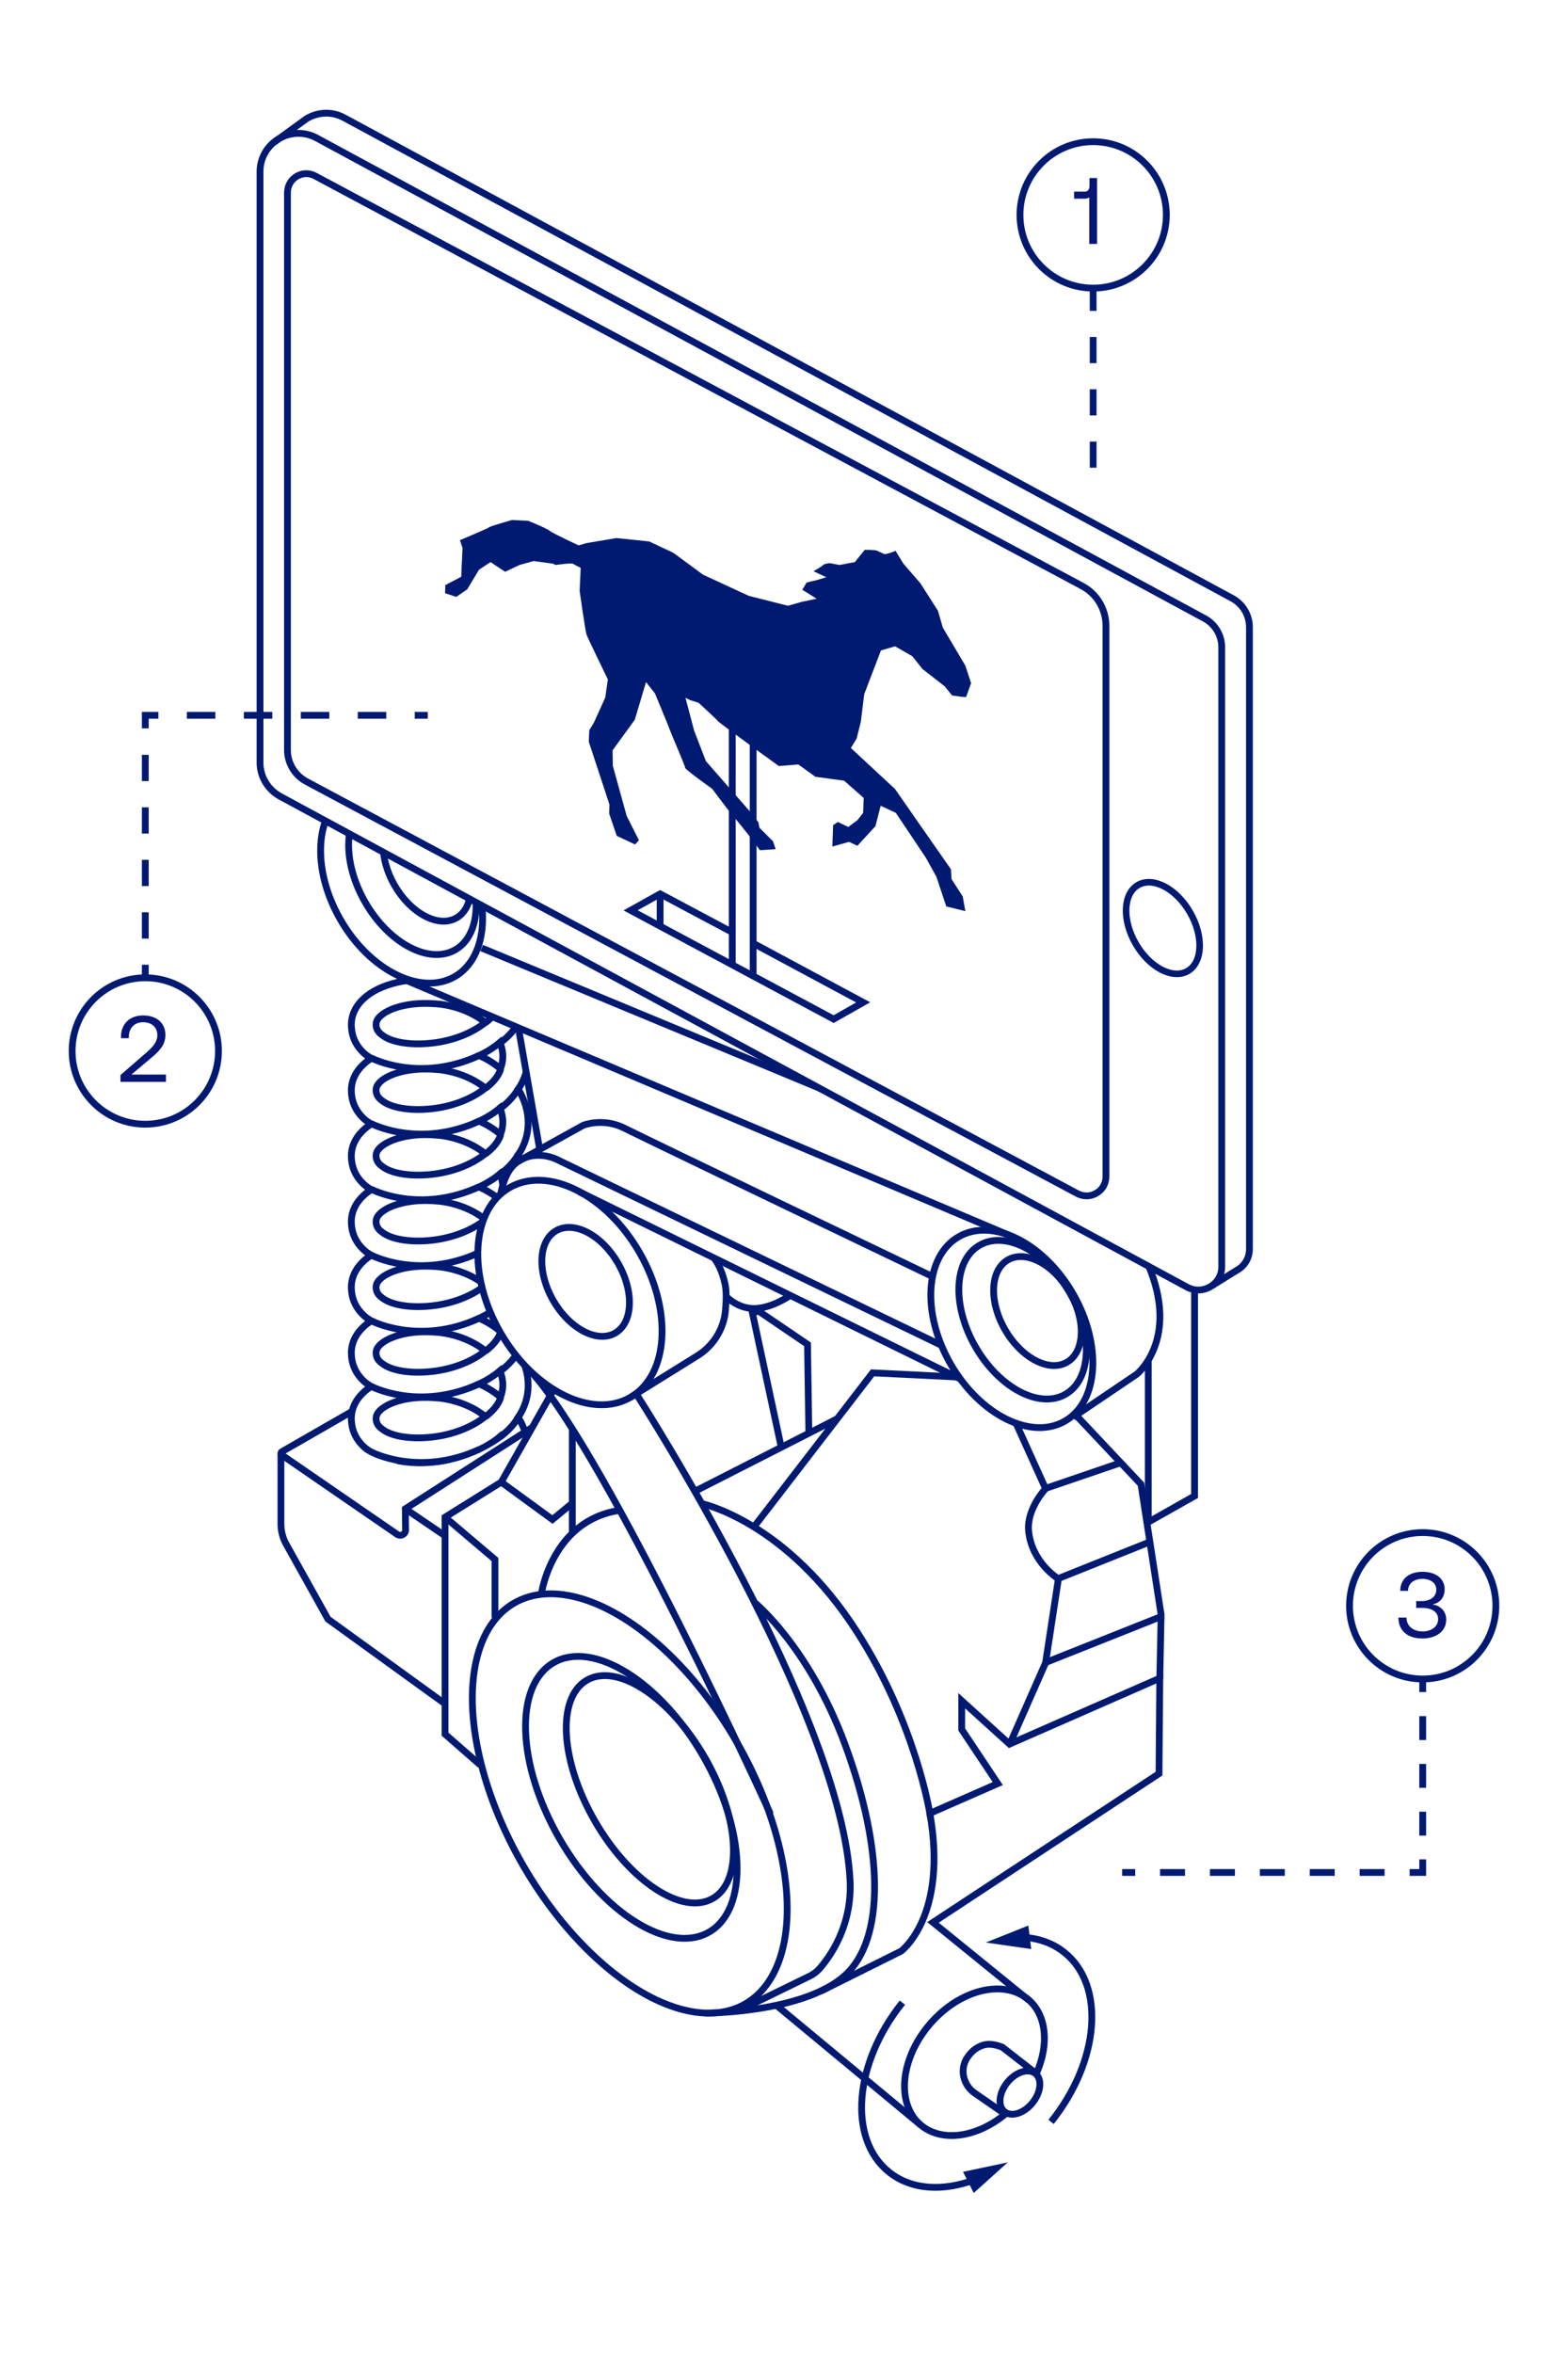 <svg xmlns="http://www.w3.org/2000/svg" xmlns:xlink="http://www.w3.org/1999/xlink" style="enable-background:new 0 0 600 900" id="Layer_1" x="0" y="0" version="1.1" viewBox="0 0 600 900" xml:space="preserve"><style type="text/css">.st1{clip-path:url(#SVGID_2_)}.st438{fill:#071577}.st441{fill:none;stroke:#001a72;stroke-width:2.6;stroke-miterlimit:10}.st456{fill:#001a72}.st509,.st510{stroke-width:2.6}.st509{fill:none;stroke:#001a72;stroke-miterlimit:10;stroke-dasharray:10}.st510{stroke-dasharray:9.547,9.547}.st510,.st511,.st512,.st514,.st515{fill:none;stroke:#001a72;stroke-miterlimit:10}.st511{stroke-width:2.6;stroke-dasharray:9.138,9.138}.st512{stroke-width:2.527}.st514,.st515{stroke-width:2.6;stroke-dasharray:10.041,10.041}.st515{stroke-dasharray:10.9,10.9}</style><g><g><g><line x1="418.3" x2="418.3" y1="178.9" y2="110.2" class="st509"/><g><circle cx="418.3" cy="82.2" r="28" class="st441"/><g><g><g><path d="M419.8,68.1v25.2h-3V75.5c-0.4,0.3-0.9,0.5-1.7,0.5H411v-2.7h4.1c1.2,0,1.8-0.9,1.8-2.2v-3H419.8z" class="st438"/></g></g></g></g></g><g><g><g><line x1="429.4" x2="434.4" y1="716.2" y2="716.2" class="st441"/><line x1="443.9" x2="534.6" y1="716.2" y2="716.2" class="st510"/><polyline points="539.4 716.2 544.4 716.2 544.4 711.2" class="st441"/><line x1="544.4" x2="544.4" y1="702.1" y2="651.8" class="st511"/><line x1="544.4" x2="544.4" y1="647.2" y2="642.2" class="st441"/></g></g><g><circle cx="544.4" cy="614.2" r="28" class="st441"/><g><g><g><path d="M553.4,619.5c0,4.3-3.6,7.2-9.2,7.2s-9.1-3-9.1-8h3.1c0,3.3,2.6,5.3,6.2,5.3c3.3,0,5.9-1.8,5.9-4.7 c0-2.6-2.2-4.3-6.2-4.3h-2.2v-2.6h2c3.8,0,5.7-1.9,5.7-4.4s-2.2-4.1-5.3-4.1c-3.2,0-5.5,1.7-5.5,4.6h-3 c0-4.6,3.4-7.3,8.5-7.3c5.3,0,8.5,2.7,8.5,6.7c0,3.1-1.8,5.2-4.7,5.8C550.8,614,553.4,616,553.4,619.5z" class="st438"/></g></g></g></g></g><g><path d="M104.9,54.4l12.4-9c4.2-2.5,9.6-3,14.5-0.3l339.8,183.8c4,2.2,6.5,6.4,6.5,11v237.9c0,3.2-1.6,5.9-3.9,7.5 c-0.8,0.5-10.5,6.5-10.5,6.5" class="st441"/><path d="M454.2,492.3l-347-187.7c-4.7-2.6-7.7-7.5-7.7-12.9v-226c0-11.1,11.9-18.2,21.7-12.9l339.8,183.8 c4,2.2,6.5,6.4,6.5,11v236.8C467.6,491.2,460.3,495.6,454.2,492.3z" class="st441"/><path d="M412.2,456.5l-295-157.6c-4.4-2.4-7.2-7-7.2-12V73.7c0-5.5,5.8-9,10.6-6.4l293.4,156.8 c5.7,3,9.2,8.9,9.2,15.3v210.5C423.3,455.6,417.2,459.2,412.2,456.5z" class="st441"/><g><line x1="280.2" x2="280.2" y1="237.9" y2="369" class="st441"/><g><line x1="288.2" x2="288.2" y1="241.2" y2="373.3" class="st441"/></g></g><ellipse cx="445" cy="355" class="st512" rx="12" ry="19" transform="matrix(0.866 -0.5 0.5 0.866 -117.892 270.041)"/><g><g><g><path d="M390.9,741c6.1,0.2,11.8,2.1,16.4,5.8c15.8,12.6,13.5,41.6-5.1,64.8" class="st441"/><g><polygon points="394.6 745.5 377.2 743 393.5 736.5" class="st456"/></g></g></g><g><g><path d="M373.4,833.6c-12.4,4.7-24.6,4.1-33.2-2.8c-15.8-12.6-13.5-41.6,5.1-64.8" class="st441"/><g><polygon points="368.5 830.7 385.6 827.1 372.6 838.8" class="st456"/></g></g></g></g><polyline points="288.2 360.8 330.3 383.4 319 389.8 241.3 348.2 252.6 341.9 280.2 356.6" class="st441"/><line x1="252.6" x2="252.6" y1="341.9" y2="354.3" class="st441"/><g><defs><polygon id="SVGID_911_" points="79.9 333.1 118.7 310.8 454.2 492.3 486.9 507.8 486.9 856.7 79.9 856.7"/></defs><clipPath id="SVGID_2_"><use style="overflow:visible" xlink:href="#SVGID_911_"/></clipPath><g class="st1"><g><line x1="297.2" x2="352.2" y1="767.1" y2="812.7" class="st441"/><path d="M384.7,808.6c-10.9,9-24.4,11-32.5,4.1c-9.4-8.1-7.7-25.4,3.7-38.6c11.4-13.2,28.3-17.3,37.7-9.2 c6.9,6,7.8,17,3.2,27.7" class="st441"/><ellipse cx="241" cy="689.8" class="st441" rx="47.2" ry="88.5" transform="matrix(0.866 -0.5 0.5 0.866 -312.625 212.941)"/><ellipse cx="241.6" cy="687.5" class="st441" rx="31.7" ry="59.5" transform="matrix(0.866 -0.5 0.5 0.866 -311.397 212.903)"/><ellipse cx="248.7" cy="684.4" class="st441" rx="24.3" ry="48.2" transform="matrix(0.866 -0.5 0.5 0.866 -308.902 216.049)"/><path d="M284.1,768.4l25.8-12.6c1.4-0.7,2.6-1.6,3.6-2.7c3.8-4.3,12.5-16,11.8-33.4 C322.5,655.8,244,534,244,534" class="st441"/><path d="M203.6,525.1c29.2,32.5,91.2,168.7,91.2,168.7" class="st441"/><ellipse cx="218.1" cy="494.4" class="st441" rx="30.7" ry="46.3" transform="matrix(0.866 -0.5 0.5 0.866 -217.983 175.275)"/><polyline points="183.8 675.1 170.3 663.3 170.3 580.3 191.8 566.9 212.5 530.4" class="st441"/><line x1="219" x2="219" y1="546.4" y2="586" class="st441"/><path d="M207.2,609.4c0,0,4.1-28,30-31.7" class="st441"/><path d="M268.5,575.1c0,0,32.5,6.8,59.7,49.5c22.2,34.7,27.6,69,27.6,69l26-11.4L368,661.5v-11l18.3,16.6 l57.5-25.2l-0.3,36.5L357,735.3l36.6,29.7" class="st441"/><path d="M288.8,613c0,0,20.7,16.8,34.5,54.1c14.9,40.2,15.4,74.7,0,88.5C307.3,770,270,770,270,770" class="st441"/><path d="M313.9,761.7l30.9-15.4c0,0,18-13.2,11-52.8" class="st441"/><ellipse cx="390.5" cy="800.5" class="st441" rx="9.4" ry="6.2" transform="matrix(0.629 -0.777 0.777 0.629 -477.332 600.308)"/><path d="M396.5,793.1l-13-10.1c-2.2-0.8-4.5-1.4-6.7-0.9c-2.1,0.5-4.7,1.8-6.8,5.1c-0.1,0.2-0.3,0.4-0.4,0.7 c-2.3,4.4-0.7,9.9,3.4,12.7l11.7,8.1" class="st441"/><polyline points="288.6 583.9 333.9 525.1 366.4 526.7" class="st441"/><line x1="221.6" x2="367.6" y1="455.8" y2="527.5" class="st441"/><path d="M388.7,544.2l11.4,25.2c0,0-7.3,7.7-6.5,16.2c1.2,12.1,11.4,18.3,11.4,18.3l-4.9,32.1l-13.8,31.3" class="st441"/><line x1="400.1" x2="428.8" y1="569.3" y2="559.5" class="st441"/><line x1="404.9" x2="439.4" y1="603.8" y2="590" class="st441"/><line x1="400.1" x2="445.1" y1="635.9" y2="618" class="st441"/><polyline points="410.6 540.1 436.6 567.7 444.3 617.6 443.8 642.3" class="st441"/><ellipse cx="387.2" cy="508.3" class="st441" rx="27" ry="40.7" transform="matrix(0.866 -0.5 0.5 0.866 -202.288 261.712)"/><ellipse cx="391.3" cy="504.8" class="st441" rx="20.8" ry="32.9" transform="matrix(0.866 -0.5 0.5 0.866 -199.969 263.274)"/><ellipse cx="397" cy="501.5" class="st441" rx="14.3" ry="22.6" transform="matrix(0.866 -0.5 0.5 0.866 -197.575 265.669)"/><ellipse cx="153.7" cy="338.3" class="st441" rx="27" ry="40.7" transform="matrix(0.866 -0.5 0.5 0.866 -148.576 122.172)"/><ellipse cx="157.8" cy="334.8" class="st441" rx="20.8" ry="32.9" transform="matrix(0.866 -0.5 0.5 0.866 -146.256 123.734)"/><ellipse cx="163.4" cy="331.5" class="st441" rx="14.3" ry="22.6" transform="matrix(0.866 -0.5 0.5 0.866 -143.862 126.128)"/><ellipse cx="224.1" cy="490.3" class="st441" rx="14.3" ry="22.6" transform="matrix(0.866 -0.5 0.5 0.866 -215.119 177.759)"/><path d="M241.2,534.5l25.9-16.1c6-3.8,9.9-10.2,10.5-17.2c0.3-3.7,0.5-7.7-0.3-10.7c-1.6-6.7-4.2-9.4-4.2-9.4" class="st441"/><path d="M360.7,514.8l-148-71.5c0,0-8.9-4.3-16,2.2c-3.8,3.5-5,10.7-5,10.7" class="st441"/><path d="M198.3,444.2l24.9-13.8c0,0,7.6-3,15.7,1.1c8.1,4.1,118,56.8,118,56.8" class="st441"/><path d="M410.6,542.1l24.4-16.5c0,0,16.7-13.4,4.2-42.2c-7-16.1-21.8-24.1-30.9-27.9 c-1.2-0.5-14.7-6.1-34.5-14.3c-62.4-25.9-189.5-78.6-189.5-78.6" class="st441"/><line x1="152.2" x2="388.8" y1="373.6" y2="473.6" class="st441"/><line x1="265.9" x2="320.3" y1="570.4" y2="542.7" class="st441"/><polyline points="170.3 580.3 189.4 596.5 189.4 618.7" class="st441"/><polyline points="191.8 566.9 211.4 581.2 219.4 574.6" class="st441"/><path d="M277.8,495.8c0,0,4.4,4.9,11.2,4.7c6.8-0.3,13.5-5.1,13.5-5.1" class="st441"/><polyline points="299 553.8 287.9 502.1 290.3 501.5 309 514.2 309.5 547.5" class="st441"/><line x1="206.4" x2="198.3" y1="439" y2="392.7" class="st441"/></g></g></g></g><g><g><g><line x1="55.6" x2="55.6" y1="374" y2="369" class="st441"/><line x1="55.6" x2="55.6" y1="359" y2="283.7" class="st514"/><polyline points="55.6 278.6 55.6 273.6 60.6 273.6" class="st441"/><line x1="71.5" x2="153.3" y1="273.6" y2="273.6" class="st515"/><line x1="158.7" x2="163.7" y1="273.6" y2="273.6" class="st441"/></g></g><g><circle cx="55.6" cy="402" r="28" class="st441"/><g><g><g><path d="M55.9,402.7c2.3-2,4.3-4,4.3-6.7c0-3.2-2.2-5-5.5-5c-3.2,0-5.4,2.2-5.4,5.6v0.5h-3v-0.6 c0-4.8,3.3-8.1,8.4-8.1c5.4,0,8.6,3,8.6,7.5c0,3.8-2.4,6.2-5.4,8.7l-7.6,6.4h13.2v2.8H46.1v-2.6L55.9,402.7z" class="st438"/></g></g></g></g></g><line x1="439.4" x2="439.4" y1="520.1" y2="582.2" class="st441"/><polyline points="457.1 494.4 457.1 572.2 439.4 582.2" class="st441"/></g><g><defs><path id="SVGID_913_" d="M196.6,550.5c0,0,7.8-6.4,7.8-6.4c7.6-13.4,7-12.9,7-12.9c-7.5-4.8-14.5-12.1-19.9-21.4 c-11.7-20.3-11.4-42.9,0.1-53c0.6-2.8,2.2-8.6,5.1-11.2c7-6.5,16-2.2,16-2.2l-6.2-4.3l-6.8-45.4L130,364.5l-5.2,1.3l3.3,177.9 l7.9,10.1l3.6,1.6c13.2,8.1,36.3,7.9,54.3-6.1C193.8,549.2,196.6,550.5,196.6,550.5z"/></defs><clipPath id="SVGID_4_"><use style="overflow:visible" xlink:href="#SVGID_913_"/></clipPath><g style="clip-path:url(#SVGID_4_)"><path d="M191.6,383.7c0,0-0.7,3.7-5.9,7.5" class="st441"/><path d="M198.3,391.3c0,0-1.7,3.7-6.8,7.5" class="st441"/><path d="M191.6,408.8c0,0-0.7,3.7-5.9,7.5" class="st441"/><path d="M198.3,416.4c0,0-1.7,3.7-6.8,7.5" class="st441"/><path d="M191.6,433.9c0,0-0.7,3.7-5.9,7.5" class="st441"/><path d="M198.3,441.5c0,0-1.7,3.7-6.8,7.5" class="st441"/><path d="M191.6,459c0,0-0.7,3.7-5.9,7.5" class="st441"/><path d="M198.3,466.6c0,0-1.7,3.7-6.8,7.5" class="st441"/><path d="M191.6,484.2c0,0-0.7,3.7-5.9,7.5" class="st441"/><path d="M198.3,491.7c0,0-1.7,3.7-6.8,7.5" class="st441"/><path d="M191.6,509.3c0,0-0.7,3.7-5.9,7.5" class="st441"/><path d="M198.3,516.9c0,0-1.7,3.7-6.8,7.5" class="st441"/><path d="M191.6,534.4c0,0-0.7,3.7-5.9,7.5" class="st441"/><path d="M198.3,542c0,0-1.7,3.7-6.8,7.5" class="st441"/><path d="M191.6,559.5c0,0-0.7,3.7-5.9,7.5" class="st441"/><path d="M198.3,567.1c0,0-1.7,3.7-6.8,7.5" class="st441"/><path d="M191.6,584.7c0,0-0.7,3.7-5.9,7.5" class="st441"/><path d="M198.3,592.2c0,0-1.7,3.7-6.8,7.5" class="st441"/><path d="M191.6,609.8c0,0-0.7,3.7-5.9,7.5" class="st441"/><path d="M198.3,617.4c0,0-1.7,3.7-6.8,7.5" class="st441"/><g><path d="M160,635c-8.2,0-15.3-1.9-19.8-5.5c-3.4-2.7-5.4-6.3-5.7-10.4c-0.4-4.1,1.2-8,4.5-11.1 c0.9-0.9,1.9-1.6,3-2.4c-0.6-0.4-1.2-0.8-1.8-1.2c-3.4-2.7-5.4-6.3-5.7-10.4c-0.4-4.1,1.2-8,4.5-11.1c0.9-0.9,1.9-1.6,3-2.4 c-0.6-0.4-1.2-0.8-1.8-1.2c-3.4-2.7-5.4-6.3-5.7-10.4c-0.4-4.1,1.2-8,4.5-11.1c0.9-0.9,1.9-1.6,3-2.4c-0.6-0.4-1.2-0.8-1.8-1.2 c-3.4-2.7-5.4-6.3-5.7-10.4c-0.4-4.1,1.2-8,4.5-11.1c0.9-0.9,1.9-1.6,3-2.4c-0.6-0.4-1.2-0.8-1.8-1.2c-3.4-2.7-5.4-6.3-5.7-10.4 c-0.4-4.1,1.2-8,4.5-11.1c0.9-0.9,1.9-1.6,3-2.4c-0.6-0.4-1.2-0.8-1.8-1.2c-3.4-2.7-5.4-6.3-5.7-10.4c-0.4-4.1,1.2-8,4.5-11.1 c0.9-0.9,1.9-1.6,3-2.4c-0.6-0.4-1.2-0.8-1.8-1.2c-3.4-2.7-5.4-6.3-5.7-10.4c-0.4-4.1,1.2-8,4.5-11.1c0.9-0.9,1.9-1.6,3-2.4 c-0.6-0.4-1.2-0.8-1.8-1.2c-3.4-2.7-5.4-6.3-5.7-10.4c-0.4-4.1,1.2-8,4.5-11.1c0.9-0.9,1.9-1.6,3-2.4c-0.6-0.4-1.2-0.8-1.8-1.2 c-3.4-2.7-5.4-6.3-5.7-10.4c-0.4-4.1,1.2-8,4.5-11.1c0.9-0.9,1.9-1.6,3-2.4c-0.6-0.4-1.2-0.8-1.8-1.2c-3.4-2.7-5.4-6.3-5.7-10.4 c-0.4-4.1,1.2-8,4.5-11.1c6.2-5.9,18.3-8.7,30.8-7.1c8.7,1.1,16.2,4.4,21.9,9c0.6-1.5,0.9-3.1,0.9-4.7h9.5 c0,4.3-1.3,8.5-3.8,12.2c2.4,3.9,3.8,8.3,3.8,12.9c0,4.3-1.3,8.5-3.8,12.2c2.4,3.9,3.8,8.3,3.8,12.9c0,4.3-1.3,8.5-3.8,12.2 c2.4,3.9,3.8,8.3,3.8,12.9c0,4.3-1.3,8.5-3.8,12.2c2.4,3.9,3.8,8.3,3.8,12.9c0,4.3-1.3,8.5-3.8,12.2c2.4,3.9,3.8,8.3,3.8,12.9 c0,4.3-1.3,8.5-3.8,12.2c2.4,3.9,3.8,8.3,3.8,12.9c0,4.3-1.3,8.5-3.8,12.2c2.4,3.9,3.8,8.3,3.8,12.9c0,4.3-1.3,8.5-3.8,12.2 c2.4,3.9,3.8,8.3,3.8,12.9c0,4.3-1.3,8.5-3.8,12.2c2.4,3.9,3.8,8.3,3.8,12.9c0,4.3-1.3,8.5-3.8,12.2c2.4,3.9,3.8,8.3,3.8,12.9 h-9.5c0-1.9-0.4-3.7-1.1-5.4c-6,4.8-14.1,8.2-23.4,9.6C165.3,634.8,162.6,635,160,635z M162.7,609.9c-8.2,0-14.5,2.3-17.2,4.9 c-1.6,1.5-1.6,2.7-1.6,3.4c0.1,1.5,0.8,2.7,2.2,3.7c3.8,3.1,11.9,4.2,20.6,3c7.7-1.1,14.4-4,19-7.7c-4.3-3.5-10.3-6.1-17.2-7 C166.5,610,164.5,609.9,162.7,609.9z M183.4,604.7c3,1.4,5.8,3.1,8.1,5.1c0.6-1.5,0.9-3.1,0.9-4.7c0-1.9-0.4-3.7-1.1-5.4 C189.1,601.6,186.4,603.3,183.4,604.7z M162.7,584.8c-8.2,0-14.4,2.3-17.2,4.9c-1.6,1.5-1.6,2.7-1.6,3.4 c0.1,1.5,0.8,2.7,2.2,3.7c3.8,3.1,11.9,4.2,20.6,3c7.7-1.1,14.4-4,19-7.7c-4.3-3.5-10.3-6.1-17.2-7 C166.5,584.9,164.5,584.8,162.7,584.8z M183.4,579.6c3,1.4,5.8,3.1,8.1,5.1c0.6-1.5,0.9-3.1,0.9-4.7c0-1.9-0.4-3.7-1.1-5.4 C189.1,576.5,186.4,578.2,183.4,579.6z M162.7,559.6c-8.2,0-14.5,2.3-17.2,4.9c-1.6,1.5-1.6,2.7-1.6,3.4 c0.1,1.5,0.8,2.7,2.2,3.7c3.8,3.1,11.9,4.2,20.6,3c7.7-1.1,14.4-4,19-7.7c-4.3-3.5-10.3-6.1-17.2-7 C166.5,559.8,164.5,559.6,162.7,559.6z M183.4,554.5c3,1.4,5.8,3.1,8.1,5.1c0.6-1.5,0.9-3.1,0.9-4.7c0-1.9-0.4-3.7-1.1-5.4 C189.1,551.4,186.4,553,183.4,554.5z M162.7,534.5c-8.2,0-14.5,2.3-17.2,4.9c-1.6,1.5-1.6,2.7-1.6,3.4c0.1,1.5,0.8,2.7,2.2,3.7 c3.8,3.1,11.9,4.2,20.6,3c7.7-1.1,14.4-4,19-7.7c-4.3-3.5-10.3-6.1-17.2-7C166.5,534.6,164.5,534.5,162.7,534.5z M183.4,529.3 c3,1.4,5.8,3.1,8.1,5.1c0.6-1.5,0.9-3.1,0.9-4.7c0-1.9-0.4-3.7-1.1-5.4C189.1,526.2,186.4,527.9,183.4,529.3z M162.7,509.4 c-8.2,0-14.4,2.3-17.2,4.9c-1.6,1.5-1.6,2.7-1.6,3.4c0.1,1.5,0.8,2.7,2.2,3.7c3.8,3.1,11.9,4.2,20.6,3c7.7-1.1,14.4-4,19-7.7 c-4.3-3.5-10.3-6.1-17.2-7C166.5,509.5,164.5,509.4,162.7,509.4z M183.4,504.2c3,1.4,5.8,3.1,8.1,5.1c0.6-1.5,0.9-3.1,0.9-4.7 c0-1.9-0.4-3.7-1.1-5.4C189.1,501.1,186.4,502.8,183.4,504.2z M162.7,484.3c-8.2,0-14.5,2.3-17.2,4.9c-1.6,1.5-1.6,2.7-1.6,3.4 c0.1,1.5,0.8,2.7,2.2,3.7c3.8,3.1,11.9,4.2,20.6,3c7.7-1.1,14.4-4,19-7.7c-4.3-3.5-10.3-6.1-17.2-7 C166.5,484.4,164.5,484.3,162.7,484.3z M183.4,479.1c3,1.4,5.8,3.1,8.1,5.1c0.6-1.5,0.9-3.1,0.9-4.7c0-1.9-0.4-3.7-1.1-5.4 C189.1,476,186.4,477.7,183.4,479.1z M162.7,459.2c-8.2,0-14.5,2.3-17.2,4.9c-1.6,1.5-1.6,2.7-1.6,3.4c0.1,1.5,0.8,2.7,2.2,3.7 c3.8,3.1,11.9,4.2,20.6,3c7.7-1.1,14.4-4,19-7.7c-4.3-3.5-10.3-6.1-17.2-7C166.5,459.3,164.5,459.2,162.7,459.2z M183.4,454 c3,1.4,5.8,3.1,8.1,5.1c0.6-1.5,0.9-3.1,0.9-4.7c0-1.9-0.4-3.7-1.1-5.4C189.1,450.9,186.4,452.5,183.4,454z M162.7,434 c-8.2,0-14.4,2.3-17.2,4.9c-1.6,1.5-1.6,2.7-1.6,3.4c0.1,1.5,0.8,2.7,2.2,3.7c3.8,3.1,11.9,4.2,20.6,3c7.7-1.1,14.4-4,19-7.7 c-4.3-3.5-10.3-6.1-17.2-7C166.5,434.1,164.5,434,162.7,434z M183.4,428.8c3,1.4,5.8,3.1,8.1,5.1c0.6-1.5,0.9-3.1,0.9-4.7 c0-1.9-0.4-3.7-1.1-5.4C189.1,425.7,186.4,427.4,183.4,428.8z M162.7,408.9c-8.2,0-14.5,2.3-17.2,4.9c-1.6,1.5-1.6,2.7-1.6,3.4 c0.1,1.5,0.8,2.7,2.2,3.7c3.8,3.1,11.9,4.2,20.6,3c7.7-1.1,14.4-4,19-7.7c-4.3-3.5-10.3-6.1-17.2-7 C166.5,409,164.5,408.9,162.7,408.9z M183.4,403.7c3,1.4,5.8,3.1,8.1,5.1c0.6-1.5,0.9-3.1,0.9-4.7c0-1.9-0.4-3.7-1.1-5.4 C189.1,400.6,186.4,402.3,183.4,403.7z M162.7,383.8c-8.2,0-14.5,2.3-17.2,4.9c-1.6,1.5-1.6,2.7-1.6,3.4 c0.1,1.5,0.8,2.7,2.2,3.7c3.8,3.1,11.9,4.2,20.6,3c7.7-1.1,14.4-4,19-7.7c-4.3-3.5-10.3-6.1-17.2-7 C166.5,383.9,164.5,383.8,162.7,383.8z" class="st441"/></g><path d="M141.9,404.6c0,0,18.3,9.8,41.5-0.9" class="st441"/><path d="M141.9,429.7c0,0,18.3,9.8,41.5-0.9" class="st441"/><path d="M141.9,454.8c0,0,18.3,9.8,41.5-0.9" class="st441"/><path d="M141.9,480c0,0,18.3,9.8,41.5-0.9" class="st441"/><path d="M141.9,505.1c0,0,18.3,9.8,41.5-0.9" class="st441"/><path d="M141.9,530.2c0,0,18.3,9.8,41.5-0.9" class="st441"/><path d="M141.9,555.3c0,0,18.3,9.8,41.5-0.9" class="st441"/><path d="M141.9,580.5c0,0,18.3,9.8,41.5-0.9" class="st441"/><path d="M141.9,605.6c0,0,18.3,9.8,41.5-0.9" class="st441"/></g></g><path d="M203.6,546l-48.5,31.1l0.1,8.1c0,1.6-1.8,2.6-3.2,1.7l-44.2-30.4c-0.4-0.3-0.4-0.9,0-1.2l26.8-15.4" class="st441"/><path d="M170.3,651.7l-44.8-32.4l-15.9-28.5c-1.4-2.4-2.1-5.2-2.1-8V556" class="st441"/><line x1="155.1" x2="170.1" y1="577.1" y2="587.3" class="st441"/><path d="M170.3,226.9l0.1-3.1l6.1-3.2c0,0,0.2-5.9,0.3-6.6c0-0.7,0.2-4.4,0.2-4.4l-1-3c0,0,10.8-4.5,11.3-5 c0.5-0.4,8.6-2.7,8.6-2.7l6.2,0.3c0,0,7,2.8,8.2,3.8s11.1,5.6,11.1,5.6l3.2-0.9l11.3-1.9l12.5,1.3l9.2,4.3l11.4,8.4l8,3.7l9.5,4.4 l15,3.8l5.3-1.5l5.7-1.2l-5.5-3.4c0,0,1.4-2.3,1.5-2.6s3.6-1,3.6-1l4.1-1.2l-4.9-2.3c0,0,3.3-1.9,3.7-2.4c0.4-0.5,2.5-0.7,2.5-0.7 l3.8,0.7l5.8-1.1l3.8-4.7c0,0,3.9,0,4.6,0.3c0.7,0.3,2.2,1,2.8,1.3c0.7,0.3,4.4-1.2,4.4-1.2l3,4.9l6.5,7.5l6.7,10.5l1.9,6.5 l8.6,14.5l2.2,6.7l-1.9,5.3l-2-0.1l-3.4-0.5l-2.8-3.5l-8.5-6.6l-3.9-4.9l-6.6-3.8l-5.4,1.6l-6.4,16.7l-1.3,10.6l-1.6,6.4l-2.2,3.6 l16.9,15.7l11.9,17.1l9.5,13.6l0.2,3.7l4.3,6.7l1,5.6l-7.3-1.8l-3.8-11.4l-4-7.2l-11.5-17.2l-5.8-2.7l-2,7.8l-6.9,7.5l-3.2-1.5 l-6.4,1.8l0.3-8.2l1.8-1.2l4,1.9l3.5-2.6l2.2-2.8l0.2-5.7l-7.5-6.6l-11-1.5l-6.5-4.7L298,293c0,0-22.8-16.5-23.2-17.1 c-0.5-0.7-7.5-7.1-7.5-7.1l-3.2-1l-1.8-0.9l3.3,12.5l4.5,11.7l16.7,19.1l3.4,4.3l0.4,2.1l5.2,5.2l1,3l-6,0.4l-4.5-6 c0,0-5.9-7.4-6.4-7.8c-0.5-0.5-7.4-9.7-7.4-9.7s-10.3-7.3-10.3-8c0-0.7-5.7-13.8-6-14.8s-5.6-13.7-5.6-13.7l-3.4-4.3l-4.3,14.4 l-8.5,11.7l0.1,5.9l5.3,19.2l4.7,9.3L243,323l-7-3.3l-2.9-8.5l0.1-3.5l-7.9-24l0.2-4.4l1.8-3l4.3-9.5l1-6.9c0,0-7.7-15.9-8.1-17 c-0.5-1.1-2.7-16.9-2.7-16.9l0.4-8.8c0,0-2.3-1.1-2.8-1.5c-0.5-0.5-6.8,0.4-6.8,0.4c-1-0.5-1-0.5-1-0.5l-7.4-1l-5.4,1.5l-5.5,2.6 l-5.6-3.7l-4.4,2.9l-4.5,7.5l-4.2,2.9L170.3,226.9z" class="st456"/></g></svg>